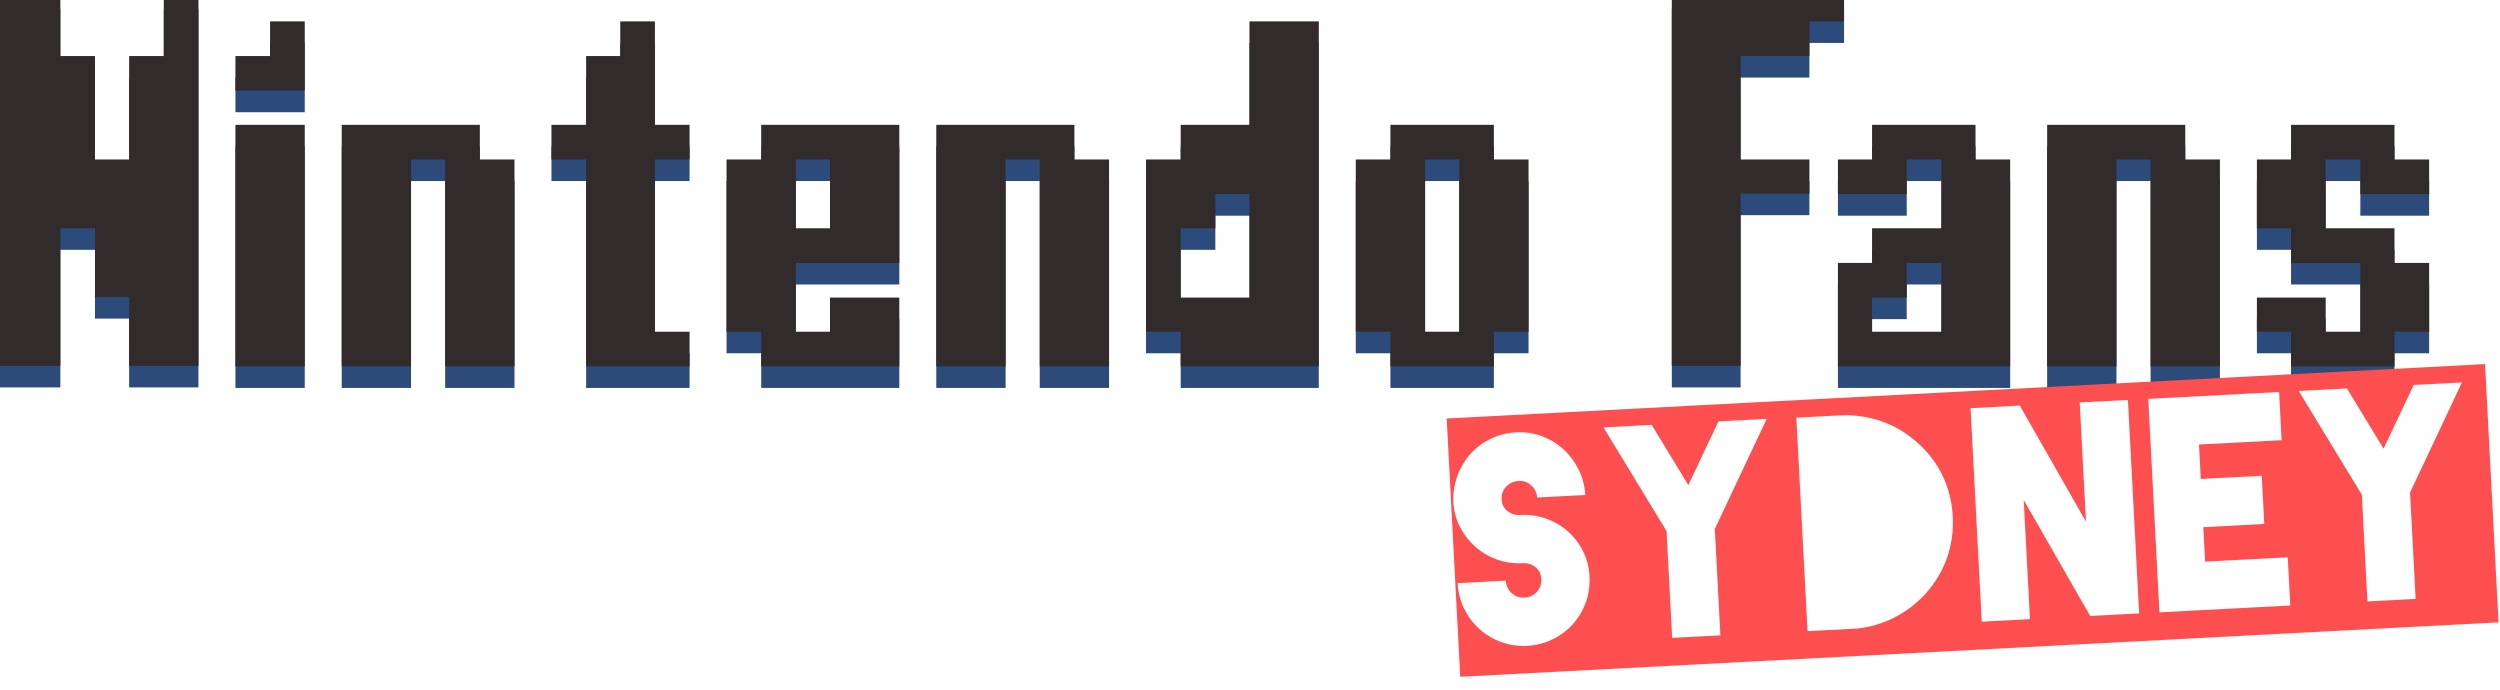 <?xml version="1.0" encoding="UTF-8"?>
<svg width="116px" height="32px" viewBox="0 0 116 32" version="1.1" xmlns="http://www.w3.org/2000/svg" xmlns:xlink="http://www.w3.org/1999/xlink">
    <!-- Generator: Sketch 48.2 (47327) - http://www.bohemiancoding.com/sketch -->
    <title>logo</title>
    <desc>Created with Sketch.</desc>
    <defs></defs>
    <g id="ExportIcons" stroke="none" stroke-width="1" fill="none" fill-rule="evenodd">
        <g id="logo">
            <path d="M7.6,3.6 L7.6,0.408 L9.208,0.408 L9.208,17.976 L5.992,17.976 L5.992,14.784 L4.408,14.784 L4.408,11.592 L2.8,11.592 L2.8,17.976 L-0.392,17.976 L-0.392,0.408 L2.8,0.408 L2.8,3.6 L4.408,3.6 L4.408,8.4 L5.992,8.4 L5.992,3.6 L7.6,3.6 Z M14.14,6.792 L14.14,18 L10.924,18 L10.924,6.792 L14.14,6.792 Z M10.924,5.208 L10.924,3.6 L12.532,3.6 L12.532,1.992 L14.14,1.992 L14.14,5.208 L10.924,5.208 Z M19.072,18 L15.856,18 L15.856,6.792 L22.264,6.792 L22.264,8.4 L23.872,8.4 L23.872,18 L20.656,18 L20.656,8.4 L19.072,8.4 L19.072,18 Z M30.388,1.992 L30.388,6.792 L31.996,6.792 L31.996,8.4 L30.388,8.4 L30.388,16.392 L31.996,16.392 L31.996,18 L27.196,18 L27.196,8.4 L25.588,8.4 L25.588,6.792 L27.196,6.792 L27.196,3.6 L28.78,3.6 L28.78,1.992 L30.388,1.992 Z M41.728,6.792 L41.728,13.2 L36.928,13.2 L36.928,16.392 L38.512,16.392 L38.512,14.808 L41.728,14.808 L41.728,18 L35.32,18 L35.32,16.392 L33.712,16.392 L33.712,8.4 L35.32,8.4 L35.32,6.792 L41.728,6.792 Z M38.512,8.4 L36.928,8.4 L36.928,11.592 L38.512,11.592 L38.512,8.4 Z M46.66,18 L43.444,18 L43.444,6.792 L49.852,6.792 L49.852,8.4 L51.46,8.4 L51.46,18 L48.244,18 L48.244,8.4 L46.66,8.4 L46.66,18 Z M57.976,6.792 L57.976,1.992 L61.192,1.992 L61.192,18 L54.784,18 L54.784,16.392 L53.176,16.392 L53.176,8.4 L54.784,8.4 L54.784,6.792 L57.976,6.792 Z M54.784,14.808 L57.976,14.808 L57.976,10.008 L56.392,10.008 L56.392,11.592 L54.784,11.592 L54.784,14.808 Z M69.316,6.792 L69.316,8.4 L70.924,8.4 L70.924,16.392 L69.316,16.392 L69.316,18 L64.516,18 L64.516,16.392 L62.908,16.392 L62.908,8.4 L64.516,8.4 L64.516,6.792 L69.316,6.792 Z M66.124,16.392 L67.708,16.392 L67.708,8.4 L66.124,8.4 L66.124,16.392 Z M80.764,9.984 L80.764,17.976 L77.572,17.976 L77.572,0.408 L85.564,0.408 L85.564,1.992 L83.956,1.992 L83.956,3.6 L80.764,3.6 L80.764,8.4 L83.956,8.4 L83.956,9.984 L80.764,9.984 Z M91.664,6.792 L91.664,8.4 L93.272,8.4 L93.272,18 L85.28,18 L85.28,13.2 L86.864,13.2 L86.864,11.592 L90.08,11.592 L90.08,8.4 L88.472,8.4 L88.472,10.008 L85.28,10.008 L85.28,8.4 L86.864,8.4 L86.864,6.792 L91.664,6.792 Z M86.864,16.392 L90.08,16.392 L90.08,13.2 L88.472,13.2 L88.472,14.808 L86.864,14.808 L86.864,16.392 Z M98.204,18 L94.988,18 L94.988,6.792 L101.396,6.792 L101.396,8.4 L103.004,8.4 L103.004,18 L99.788,18 L99.788,8.4 L98.204,8.4 L98.204,18 Z M112.712,8.4 L112.712,10.008 L109.52,10.008 L109.52,8.4 L107.912,8.4 L107.912,11.592 L111.104,11.592 L111.104,13.2 L112.712,13.2 L112.712,16.392 L111.104,16.392 L111.104,18 L106.304,18 L106.304,16.392 L104.72,16.392 L104.72,14.808 L107.912,14.808 L107.912,16.392 L109.52,16.392 L109.52,13.2 L106.304,13.2 L106.304,11.592 L104.72,11.592 L104.72,8.4 L106.304,8.4 L106.304,6.792 L111.104,6.792 L111.104,8.4 L112.712,8.4 Z" id="Nintendo-Fans" fill="#2C4B7B"></path>
            <path d="M7.6,2.6 L7.6,-0.592 L9.208,-0.592 L9.208,16.976 L5.992,16.976 L5.992,13.784 L4.408,13.784 L4.408,10.592 L2.8,10.592 L2.8,16.976 L-0.392,16.976 L-0.392,-0.592 L2.8,-0.592 L2.8,2.6 L4.408,2.6 L4.408,7.4 L5.992,7.4 L5.992,2.6 L7.6,2.6 Z M14.14,5.792 L14.14,17 L10.924,17 L10.924,5.792 L14.14,5.792 Z M10.924,4.208 L10.924,2.6 L12.532,2.6 L12.532,0.992 L14.14,0.992 L14.14,4.208 L10.924,4.208 Z M19.072,17 L15.856,17 L15.856,5.792 L22.264,5.792 L22.264,7.4 L23.872,7.4 L23.872,17 L20.656,17 L20.656,7.4 L19.072,7.4 L19.072,17 Z M30.388,0.992 L30.388,5.792 L31.996,5.792 L31.996,7.4 L30.388,7.4 L30.388,15.392 L31.996,15.392 L31.996,17 L27.196,17 L27.196,7.4 L25.588,7.4 L25.588,5.792 L27.196,5.792 L27.196,2.6 L28.78,2.6 L28.78,0.992 L30.388,0.992 Z M41.728,5.792 L41.728,12.2 L36.928,12.2 L36.928,15.392 L38.512,15.392 L38.512,13.808 L41.728,13.808 L41.728,17 L35.32,17 L35.32,15.392 L33.712,15.392 L33.712,7.4 L35.32,7.4 L35.32,5.792 L41.728,5.792 Z M38.512,7.4 L36.928,7.4 L36.928,10.592 L38.512,10.592 L38.512,7.4 Z M46.66,17 L43.444,17 L43.444,5.792 L49.852,5.792 L49.852,7.4 L51.46,7.4 L51.46,17 L48.244,17 L48.244,7.4 L46.66,7.4 L46.66,17 Z M57.976,5.792 L57.976,0.992 L61.192,0.992 L61.192,17 L54.784,17 L54.784,15.392 L53.176,15.392 L53.176,7.4 L54.784,7.4 L54.784,5.792 L57.976,5.792 Z M54.784,13.808 L57.976,13.808 L57.976,9.008 L56.392,9.008 L56.392,10.592 L54.784,10.592 L54.784,13.808 Z M69.316,5.792 L69.316,7.4 L70.924,7.4 L70.924,15.392 L69.316,15.392 L69.316,17 L64.516,17 L64.516,15.392 L62.908,15.392 L62.908,7.4 L64.516,7.4 L64.516,5.792 L69.316,5.792 Z M66.124,15.392 L67.708,15.392 L67.708,7.4 L66.124,7.4 L66.124,15.392 Z M80.764,8.984 L80.764,16.976 L77.572,16.976 L77.572,-0.592 L85.564,-0.592 L85.564,0.992 L83.956,0.992 L83.956,2.6 L80.764,2.6 L80.764,7.4 L83.956,7.4 L83.956,8.984 L80.764,8.984 Z M91.664,5.792 L91.664,7.4 L93.272,7.4 L93.272,17 L85.28,17 L85.28,12.2 L86.864,12.2 L86.864,10.592 L90.08,10.592 L90.08,7.4 L88.472,7.4 L88.472,9.008 L85.28,9.008 L85.28,7.4 L86.864,7.4 L86.864,5.792 L91.664,5.792 Z M86.864,15.392 L90.08,15.392 L90.08,12.2 L88.472,12.2 L88.472,13.808 L86.864,13.808 L86.864,15.392 Z M98.204,17 L94.988,17 L94.988,5.792 L101.396,5.792 L101.396,7.4 L103.004,7.4 L103.004,17 L99.788,17 L99.788,7.4 L98.204,7.4 L98.204,17 Z M112.712,7.4 L112.712,9.008 L109.52,9.008 L109.52,7.4 L107.912,7.4 L107.912,10.592 L111.104,10.592 L111.104,12.2 L112.712,12.2 L112.712,15.392 L111.104,15.392 L111.104,17 L106.304,17 L106.304,15.392 L104.72,15.392 L104.72,13.808 L107.912,13.808 L107.912,15.392 L109.52,15.392 L109.52,12.2 L106.304,12.2 L106.304,10.592 L104.72,10.592 L104.72,7.4 L106.304,7.4 L106.304,5.792 L111.104,5.792 L111.104,7.4 L112.712,7.4 Z" id="Nintendo-Fans" fill="#322B2B"></path>
            <path d="M67.408,18.148 L115.652,18.148 L115.652,30.148 L67.408,30.148 L67.408,18.148 Z M73.643,25.805 C73.643,25.389 73.563,24.997 73.403,24.629 C73.243,24.261 73.024,23.941 72.747,23.669 C72.469,23.397 72.144,23.184 71.771,23.029 C71.397,22.874 71.003,22.797 70.587,22.797 C70.352,22.797 70.155,22.725 69.995,22.581 C69.835,22.437 69.755,22.253 69.755,22.029 C69.755,21.976 69.765,21.896 69.787,21.789 C69.84,21.618 69.941,21.48 70.091,21.373 C70.24,21.266 70.405,21.213 70.587,21.213 C70.811,21.213 71.003,21.293 71.163,21.453 C71.323,21.613 71.403,21.805 71.403,22.029 L73.643,22.029 C73.643,21.613 73.563,21.218 73.403,20.845 C73.243,20.472 73.024,20.144 72.747,19.861 C72.469,19.578 72.144,19.357 71.771,19.197 C71.397,19.037 71.003,18.957 70.587,18.957 C70.245,18.957 69.917,19.01 69.603,19.117 C69.288,19.224 69.003,19.373 68.747,19.565 C68.491,19.757 68.269,19.986 68.083,20.253 C67.896,20.52 67.755,20.808 67.659,21.117 C67.563,21.405 67.515,21.709 67.515,22.029 C67.515,22.456 67.597,22.85 67.763,23.213 C67.928,23.576 68.149,23.893 68.427,24.165 C68.704,24.437 69.027,24.65 69.395,24.805 C69.763,24.96 70.16,25.037 70.587,25.037 C70.811,25.037 71.003,25.109 71.163,25.253 C71.323,25.397 71.403,25.586 71.403,25.821 C71.403,25.874 71.392,25.954 71.371,26.061 C71.317,26.232 71.219,26.37 71.075,26.477 C70.931,26.584 70.768,26.637 70.587,26.637 C70.352,26.637 70.155,26.557 69.995,26.397 C69.835,26.237 69.755,26.04 69.755,25.805 L67.515,25.805 C67.515,26.232 67.595,26.632 67.755,27.005 C67.915,27.378 68.133,27.704 68.411,27.981 C68.688,28.258 69.013,28.477 69.387,28.637 C69.76,28.797 70.16,28.877 70.587,28.877 C70.928,28.877 71.256,28.824 71.571,28.717 C71.885,28.61 72.171,28.461 72.427,28.269 C72.683,28.077 72.904,27.848 73.091,27.581 C73.277,27.314 73.419,27.026 73.515,26.717 C73.6,26.408 73.643,26.104 73.643,25.805 Z M79.563,23.917 L82.235,18.941 L79.995,18.941 L78.443,21.821 L76.891,18.941 L74.651,18.941 L77.323,23.901 L77.323,28.861 L79.563,28.861 L79.563,23.917 Z M89.163,27.437 C89.643,26.957 90.005,26.418 90.251,25.821 C90.496,25.224 90.619,24.589 90.619,23.917 C90.619,23.245 90.496,22.61 90.251,22.013 C90.005,21.416 89.643,20.882 89.163,20.413 C88.683,19.933 88.139,19.57 87.531,19.325 C86.923,19.08 86.283,18.957 85.611,18.957 L83.611,18.957 L83.611,28.877 L85.915,28.877 C86.523,28.845 87.104,28.706 87.659,28.461 C88.213,28.216 88.715,27.874 89.163,27.437 Z M99.019,28.861 L99.019,18.941 L96.779,18.941 L96.779,24.477 L93.995,18.941 L91.707,18.941 L91.707,28.861 L93.947,28.861 L93.947,23.325 L96.747,28.861 L99.019,28.861 Z M106.043,21.181 L106.043,18.941 L99.963,18.941 L99.963,28.861 L106.043,28.861 L106.043,26.621 L102.203,26.621 L102.203,25.021 L105.035,25.021 L105.035,22.781 L102.203,22.781 L102.203,21.181 L106.043,21.181 Z M111.867,23.917 L114.539,18.941 L112.299,18.941 L110.747,21.821 L109.195,18.941 L106.955,18.941 L109.627,23.901 L109.627,28.861 L111.867,28.861 L111.867,23.917 Z" id="Sydney" fill="#FD4F4F" transform="translate(91.53, 24.148) rotate(-3) translate(-91.53, -24.148) "></path>
        </g>
    </g>
</svg>
